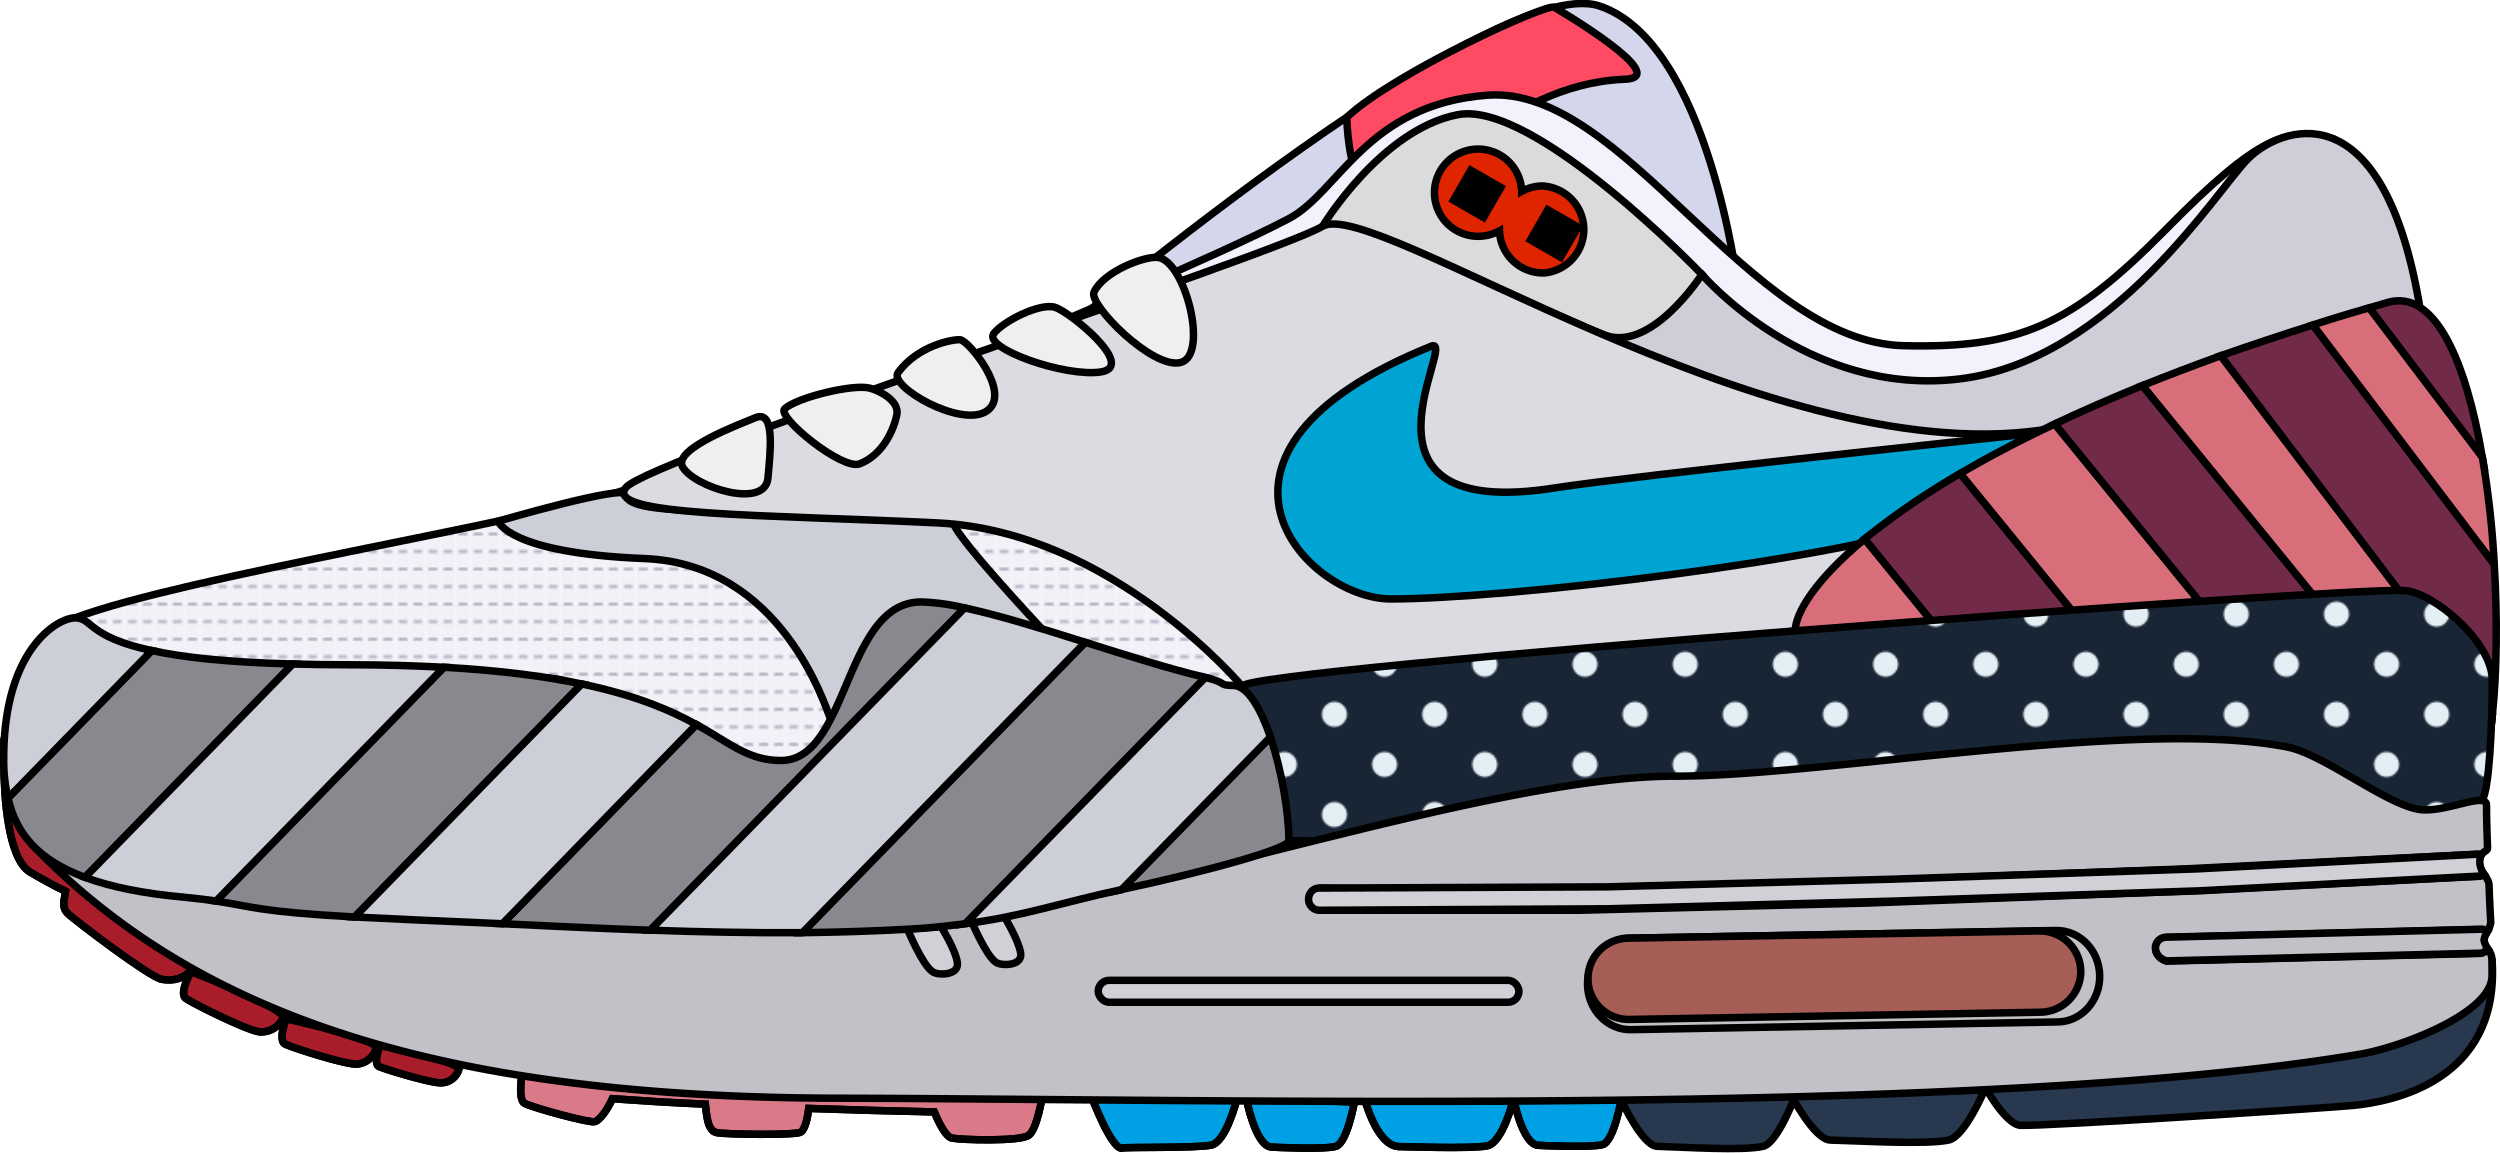 <svg id="Illustration" xmlns="http://www.w3.org/2000/svg" xmlns:xlink="http://www.w3.org/1999/xlink" width="1003" height="462.4" viewBox="0 0 1003 462.4"><defs><style>.cls-1,.cls-11,.cls-4{fill:none;}.cls-2{fill:#e4eef5;}.cls-3{fill:#182534;}.cls-4{stroke:#babac9;stroke-width:2px;}.cls-11,.cls-12,.cls-13,.cls-14,.cls-15,.cls-16,.cls-17,.cls-18,.cls-19,.cls-20,.cls-21,.cls-22,.cls-23,.cls-24,.cls-25,.cls-26,.cls-27,.cls-28,.cls-29,.cls-4,.cls-7,.cls-8,.cls-9{stroke-miterlimit:10;}.cls-5{fill:#f2f1f8;}.cls-6,.cls-7{fill:#a91d2a;}.cls-11,.cls-12,.cls-13,.cls-14,.cls-15,.cls-16,.cls-17,.cls-18,.cls-19,.cls-20,.cls-21,.cls-22,.cls-23,.cls-24,.cls-25,.cls-26,.cls-27,.cls-28,.cls-29,.cls-7,.cls-8,.cls-9{stroke:#000;stroke-width:3px;}.cls-8{fill:#da7a89;}.cls-9{fill:#00a1e4;}.cls-10{fill:#27384f;}.cls-12{fill:#d4d7ec;}.cls-13{fill:#ff4a64;}.cls-14{fill:url(#New_Pattern_3);}.cls-15{fill:#df2500;}.cls-16{fill:#f2f2fd;}.cls-17{fill:#d0cdd9;}.cls-18{fill:#cccfd7;}.cls-19{fill:#dadbdd;}.cls-20{fill:#dbdce2;}.cls-21{fill:#00a4d3;}.cls-22{fill:#d86e7a;}.cls-23{fill:#722a49;}.cls-24{fill:url(#New_Pattern);}.cls-25{fill:#c2c1c8;}.cls-26{fill:#d1d0d7;}.cls-27{fill:#a65e57;}.cls-28{fill:#88898f;}.cls-29{fill:#efeef1;}</style><pattern id="New_Pattern_3" data-name="New Pattern 3" width="18" height="21" patternTransform="translate(7 13.2) scale(0.67)" patternUnits="userSpaceOnUse" viewBox="0 0 18 21"><rect class="cls-1" width="18" height="21"/><line class="cls-4" x1="15.6" y1="21" x2="20.6" y2="21"/><line class="cls-4" x1="6.6" y1="21" x2="11.6" y2="21"/><line class="cls-4" x1="-2.4" y1="21" x2="2.6" y2="21"/><rect class="cls-5" x="13.5" width="9" height="21"/><line class="cls-4" x1="15.6" y1="10.5" x2="20.6" y2="10.5"/><line class="cls-4" x1="15.6" x2="20.6"/><line class="cls-4" x1="15.6" y1="21" x2="20.6" y2="21"/><rect class="cls-5" x="4.5" width="9" height="21"/><line class="cls-4" x1="6.6" y1="10.5" x2="11.6" y2="10.5"/><line class="cls-4" x1="6.6" x2="11.6"/><line class="cls-4" x1="6.6" y1="21" x2="11.6" y2="21"/><rect class="cls-5" x="-4.5" width="9" height="21"/><line class="cls-4" x1="-2.4" y1="10.5" x2="2.6" y2="10.5"/><line class="cls-4" x1="-2.4" x2="2.6"/><line class="cls-4" x1="-2.4" y1="21" x2="2.6" y2="21"/><line class="cls-4" x1="15.6" x2="20.6"/><line class="cls-4" x1="6.6" x2="11.6"/><line class="cls-4" x1="-2.4" x2="2.6"/></pattern><pattern id="New_Pattern" data-name="New Pattern" width="60" height="60" patternTransform="translate(11 9.2) scale(0.67)" patternUnits="userSpaceOnUse" viewBox="0 0 60 60"><rect class="cls-1" width="60" height="60"/><rect class="cls-2" width="60" height="60"/><path class="cls-3" d="M52.5,60H7.5A7.6,7.6,0,0,0,0,52.5V7.5A7.6,7.6,0,0,0,7.5,0h45A7.6,7.6,0,0,0,60,7.5v45A7.6,7.6,0,0,0,52.5,60Zm-15-30A7.5,7.5,0,1,0,30,37.5,7.6,7.6,0,0,0,37.5,30Z"/></pattern></defs><title>Parra AM1 Illustration</title><g id="Out_sole" data-name="Out sole"><path class="cls-6" d="M537.4,694.5c-2.8,3.4-7,4.8-12,3.9s-34.3-23.3-37.4-26.1-1.6-5.7-1.2-9.2c-4-1.9-9.5-4.9-14.2-7.7-9.1-5.4-10.5-31.5-10.5-42.7l3,11.5s14.1,21,22.9,33.5C492.2,660.4,540,691.3,537.4,694.5Z" transform="translate(-460.5 -305.5)"/><path class="cls-6" d="M537.2,695.3s-5.1,8.7-2.1,10.8,25.7,13.4,29.9,13.4a9.7,9.7,0,0,0,9.1-5.6C575.8,710.3,537.2,695.3,537.2,695.3Z" transform="translate(-460.5 -305.5)"/><path class="cls-6" d="M575.3,714.2s-3.4,8.7-.4,10.2,25.3,8.6,29.1,8a8.9,8.9,0,0,0,7.5-6.4C612.6,722.5,575.3,714.2,575.3,714.2Z" transform="translate(-460.5 -305.5)"/><path class="cls-6" d="M613,724.9s-3,7.3-.4,8.5,22.1,7.1,25.4,6.5a7.5,7.5,0,0,0,6.6-5.4C645.6,731.6,613,724.9,613,724.9Z" transform="translate(-460.5 -305.5)"/><path class="cls-6" d="M878.7,745s-2,13.5-5.5,16-26.6,1.9-30.8,1.1c-2.4-.5-5.2-6-7.1-10.5-15.3-.3-32.7-.8-50.3-1.4-.5,3.7-1.4,8.2-3.2,9.5s-30,1-33.8.2-4-7.4-4.5-11.4c-13.5-.6-26.2-1.4-37.3-2.2-1.9,4.2-4.9,8.5-7,9.2s-25.2-5.7-28.2-7.3-.9-12.8-.9-12.8l10.8.2c33.7-35.6,156.5-22.4,193.1,9.3.1.1.2.1.2.2Z" transform="translate(-460.5 -305.5)"/><path class="cls-6" d="M898.4,745.5s8.3,22,12.5,20.6c1.5-.5,29.7.1,35.6-1.2S956.6,747,956.6,747Z" transform="translate(-460.5 -305.5)"/><path class="cls-6" d="M960.5,746.1s3.6,19.2,10.1,19.6c1.2.1,21.4,1.1,25.9-.3s7.4-17.8,7.4-17.8Z" transform="translate(-460.5 -305.5)"/><path class="cls-6" d="M1007.8,745.8s4.9,19.3,13.8,19.7c1.7,0,29.5,1,35.6-.3s10.3-17.9,10.3-17.9Z" transform="translate(-460.5 -305.5)"/><path class="cls-6" d="M1067.5,745.3s3.6,19.3,10.1,19.7c1.2.1,21.4,1,25.9-.3s7.4-17.9,7.4-17.9Z" transform="translate(-460.5 -305.5)"/><path class="cls-6" d="M1110.9,746.8s8.5,18.4,14.4,18.6c10.6.3,34.5,1.9,42.6,0,5.8-1.4,12.8-20.1,12.8-20.1l-69.8,1.5" transform="translate(-460.5 -305.5)"/><path class="cls-6" d="M1178.8,744.3s9.5,18.4,16,18.6c11.8.3,38.5,1.9,47.5,0,6.5-1.4,14.4-20.1,14.4-20.1l-77.9,1.5" transform="translate(-460.5 -305.5)"/><path class="cls-6" d="M1255.1,738.4s9.5,18.4,16.1,18.6c11.8.3,124.3-7.1,133.5-8,16-1.6,58.2-9.9,55.7-57.3l-205.3,46.7" transform="translate(-460.5 -305.5)"/><path class="cls-7" d="M537.4,694.5c-2.8,3.4-7,4.8-12,3.9s-34.3-23.3-37.4-26.1-1.6-5.7-1.2-9.2c-4-1.9-9.5-4.9-14.2-7.7-9.1-5.4-10.5-31.5-10.5-42.7l3,11.5s14.1,21,22.9,33.5C492.2,660.4,540,691.3,537.4,694.5Z" transform="translate(-460.5 -305.5)"/><path class="cls-7" d="M537.2,695.3s-5.1,8.7-2.1,10.8,25.7,13.4,29.9,13.4a9.7,9.7,0,0,0,9.1-5.6C575.8,710.3,537.2,695.3,537.2,695.3Z" transform="translate(-460.5 -305.5)"/><path class="cls-7" d="M575.3,714.2s-3.4,8.7-.4,10.2,25.3,8.6,29.1,8a8.9,8.9,0,0,0,7.5-6.4C612.6,722.5,575.3,714.2,575.3,714.2Z" transform="translate(-460.5 -305.5)"/><path class="cls-7" d="M613,724.9s-3,7.3-.4,8.5,22.1,7.1,25.4,6.5a7.5,7.5,0,0,0,6.6-5.4C645.6,731.6,613,724.9,613,724.9Z" transform="translate(-460.5 -305.5)"/><path class="cls-8" d="M878.7,745s-2,13.5-5.5,16-26.6,1.9-30.8,1.1c-2.4-.5-5.2-6-7.1-10.5-15.3-.3-32.7-.8-50.3-1.4-.5,3.7-1.4,8.2-3.2,9.5s-30,1-33.8.2-4-7.4-4.5-11.4c-13.5-.6-26.2-1.4-37.3-2.2-1.9,4.2-4.9,8.5-7,9.2s-25.2-5.7-28.2-7.3-.9-12.8-.9-12.8l10.8.2c33.7-35.6,156.5-22.4,193.1,9.3.1.1.2.1.2.2Z" transform="translate(-460.5 -305.5)"/><path class="cls-9" d="M898.4,745.5s8.3,22,12.5,20.6c1.5-.5,29.7.1,35.6-1.2S956.6,747,956.6,747Z" transform="translate(-460.5 -305.5)"/><path class="cls-9" d="M960.5,746.1s3.6,19.2,10.1,19.6c1.2.1,21.4,1.1,25.9-.3s7.4-17.8,7.4-17.8Z" transform="translate(-460.5 -305.5)"/><path class="cls-9" d="M1007.8,745.8s4.9,19.3,13.8,19.7c1.7,0,29.5,1,35.6-.3s10.3-17.9,10.3-17.9Z" transform="translate(-460.5 -305.5)"/><path class="cls-9" d="M1067.5,745.3s3.6,19.3,10.1,19.7c1.2.1,21.4,1,25.9-.3s7.4-17.9,7.4-17.9Z" transform="translate(-460.5 -305.5)"/><path class="cls-10" d="M1110.9,746.8s8.5,18.4,14.4,18.6c10.6.3,34.5,1.9,42.6,0,5.8-1.4,12.8-20.1,12.8-20.1l-69.8,1.5" transform="translate(-460.5 -305.5)"/><path class="cls-10" d="M1178.8,744.3s9.5,18.4,16,18.6c11.8.3,38.5,1.9,47.5,0,6.5-1.4,14.4-20.1,14.4-20.1l-77.9,1.5" transform="translate(-460.5 -305.5)"/><path class="cls-10" d="M1255.1,738.4s9.5,18.4,16.1,18.6c11.8.3,124.3-7.1,133.5-8,16-1.6,58.2-9.9,55.7-57.3l-205.3,46.7" transform="translate(-460.5 -305.5)"/><path class="cls-11" d="M537.4,694.5c-2.8,3.4-7,4.8-12,3.9s-34.3-23.3-37.4-26.1-1.6-5.7-1.2-9.2c-4-1.9-9.5-4.9-14.2-7.7-9.1-5.4-10.5-31.5-10.5-42.7l3,11.5s14.1,21,22.9,33.5C492.2,660.4,540,691.3,537.4,694.5Z" transform="translate(-460.5 -305.5)"/><path class="cls-11" d="M537.2,695.3s-5.1,8.7-2.1,10.8,25.7,13.4,29.9,13.4a9.7,9.7,0,0,0,9.1-5.6C575.8,710.3,537.2,695.3,537.2,695.3Z" transform="translate(-460.5 -305.5)"/><path class="cls-11" d="M575.3,714.2s-3.4,8.7-.4,10.2,25.3,8.6,29.1,8a8.9,8.9,0,0,0,7.5-6.4C612.6,722.5,575.3,714.2,575.3,714.2Z" transform="translate(-460.5 -305.5)"/><path class="cls-11" d="M613,724.9s-3,7.3-.4,8.5,22.1,7.1,25.4,6.5a7.5,7.5,0,0,0,6.6-5.4C645.6,731.6,613,724.9,613,724.9Z" transform="translate(-460.5 -305.5)"/><path class="cls-11" d="M878.7,745s-2,13.5-5.5,16-26.6,1.9-30.8,1.1c-2.4-.5-5.2-6-7.1-10.5-15.3-.3-32.7-.8-50.3-1.4-.5,3.7-1.4,8.2-3.2,9.5s-30,1-33.8.2-4-7.4-4.5-11.4c-13.5-.6-26.2-1.4-37.3-2.2-1.9,4.2-4.9,8.5-7,9.2s-25.2-5.7-28.2-7.3-.9-12.8-.9-12.8l10.8.2c33.7-35.6,156.5-22.4,193.1,9.3.1.1.2.1.2.2Z" transform="translate(-460.5 -305.5)"/><path class="cls-11" d="M898.4,745.5s8.3,22,12.5,20.6c1.5-.5,29.7.1,35.6-1.2S956.6,747,956.6,747Z" transform="translate(-460.5 -305.5)"/><path class="cls-11" d="M960.5,746.1s3.6,19.2,10.1,19.6c1.2.1,21.4,1.1,25.9-.3s7.4-17.8,7.4-17.8Z" transform="translate(-460.5 -305.5)"/><path class="cls-11" d="M1007.8,745.8s4.9,19.3,13.8,19.7c1.7,0,29.5,1,35.6-.3s10.3-17.9,10.3-17.9Z" transform="translate(-460.5 -305.5)"/><path class="cls-11" d="M1067.5,745.3s3.6,19.3,10.1,19.7c1.2.1,21.4,1,25.9-.3s7.4-17.9,7.4-17.9Z" transform="translate(-460.5 -305.5)"/><path class="cls-11" d="M1110.9,746.8s8.5,18.4,14.4,18.6c10.6.3,34.5,1.9,42.6,0,5.8-1.4,12.8-20.1,12.8-20.1l-69.8,1.5" transform="translate(-460.5 -305.5)"/><path class="cls-11" d="M1178.8,744.3s9.5,18.4,16,18.6c11.8.3,38.5,1.9,47.5,0,6.5-1.4,14.4-20.1,14.4-20.1l-77.9,1.5" transform="translate(-460.5 -305.5)"/><path class="cls-11" d="M1255.1,738.4s9.5,18.4,16.1,18.6c11.8.3,124.3-7.1,133.5-8,16-1.6,58.2-9.9,55.7-57.3l-205.3,46.7" transform="translate(-460.5 -305.5)"/></g><g id="Tongue"><path class="cls-12" d="M1157.9,421.7s-11.7-99.1-55.7-113.8-223.9,138-223.9,138Z" transform="translate(-460.5 -305.5)"/><path class="cls-13" d="M1000.8,352.6s.6,22.9,6.7,25.1c26.5,9.5,54.3-38.5,104.9-40.4,20-.7-28.2-28.8-28.2-28.8C1082.4,306,1019.4,334.9,1000.8,352.6Z" transform="translate(-460.5 -305.5)"/></g><g id="Toebox"><path class="cls-14" d="M490.6,553.4s-16.9,2.1,23.2,15.9,158.9,4.4,173.1,9.3c20.1,6.9,41.3,4.5,68.1,32.1s53.6-27.6,53.6-41.4c0-6.9,13.4-20.7,20.1-20.7s123.6,52.5,134,41.4c16.1-17.2-82.3-78.3-127.3-76-29.3,1.6-75.2-28-124-12C670.9,515.4,535.1,536.7,490.6,553.4Z" transform="translate(-460.5 -305.5)"/></g><g id="Heel"><path class="cls-15" d="M1143.3,415.6" transform="translate(-460.5 -305.5)"/><path class="cls-16" d="M873.1,440s76.7-32.1,104.5-46.8c20.1-10.6,31.3-45.9,79.6-49.5,54.8-4.2,105,99.2,167.3,100.5,45.7,1,66.5-7.6,104.9-46.6s49-40.7,66.9-36.5c14.9,3.4-66.9,149.4-66.9,149.4L873.1,440h0" transform="translate(-460.5 -305.5)"/><path class="cls-17" d="M1143.3,415.6s42.3,49.5,103.6,41.9,103.3-76.2,115.6-88.4,53.1-29.1,68.4,57.1-246,71.6-246,71.6L1087.5,441Z" transform="translate(-460.5 -305.5)"/></g><g id="Toebox_detail" data-name="Toebox detail"><path class="cls-18" d="M660.4,514.6s3.7,12.8,58.7,15,72.6,59.5,74.6,64.4,105.6-14.1,105.6-14.1-53.6-55.8-56.2-64.3-52.5-7.3-52.5-7.3-79.9,6.6-78.7-4.3C712.3,499.4,660.4,514.6,660.4,514.6Z" transform="translate(-460.5 -305.5)"/></g><g id="Upper_Eyelets" data-name="Upper/Eyelets"><path class="cls-19" d="M991.1,396.3c1.8-6.7,96.3,37.3,113.1,43.6,18.9,7.2,39.1-24.3,39.1-24.3s-67.1-70-97.9-64.1S991.1,396.3,991.1,396.3Z" transform="translate(-460.5 -305.5)"/></g><g id="Eyelets"><path class="cls-15" d="M1080.2,415a17.5,17.5,0,0,1-18.1-16.9h0a18,18,0,0,1-8,2.2,17.5,17.5,0,1,1,16.9-18h0a17.7,17.7,0,0,1,8-2.2,17.5,17.5,0,0,1,1.2,34.9Z" transform="translate(-460.5 -305.5)"/><rect x="1044.7" y="374.8" width="16.9" height="16.88" transform="translate(-127.8 -780.7) rotate(30)"/><rect x="1071.3" y="389.1" width="16.9" height="16.88" transform="matrix(0.87, 0.5, -0.5, 0.87, -117.08, -792.05)"/></g><g id="Upper"><path class="cls-20" d="M958.9,580.9s-52.1-62.2-122.1-65.6-134.3-2.7-125.2-14.2,258.9-92.7,279.5-104.8,176,97.5,288,81.8c29.5-4.1-84.2,84.2-84.2,84.2Z" transform="translate(-460.5 -305.5)"/></g><g id="Swoosh"><path class="cls-21" d="M1034.7,444.4c11.5-4.6-39.1,71,49.9,56.8,28.3-4.5,192.6-21.9,192.6-21.9s-15.2,27.7-34.1,34.6c-44,16.2-178.1,31.9-224.6,31.9C984.3,545.8,929,487,1034.7,444.4Z" transform="translate(-460.5 -305.5)"/></g><g id="Heelcup"><path class="cls-22" d="M1246.9,495.5l109.3,134.2a556.7,556.7,0,0,0,55.7,1.7l-127-155.8C1270.6,482.3,1257.9,489,1246.9,495.5Z" transform="translate(-460.5 -305.5)"/><path class="cls-22" d="M1320,460.2l132.8,163.1c3.6-5.3,6.2-16.6,7.7-31.3l-109-143.8Q1334.9,454.2,1320,460.2Z" transform="translate(-460.5 -305.5)"/><path class="cls-22" d="M1180.7,558.9c0,31.2,50.9,51.1,108.7,62l-80.8-99.2C1188.8,538.2,1180.7,551.4,1180.7,558.9Z" transform="translate(-460.5 -305.5)"/><path class="cls-22" d="M1456.4,488.8,1411.1,429c-7.8,2.2-15.4,4.5-22.7,6.9l72.8,96.1A370.6,370.6,0,0,0,1456.4,488.8Z" transform="translate(-460.5 -305.5)"/><path class="cls-23" d="M1208.6,521.7l80.8,99.2a627.4,627.4,0,0,0,66.8,8.8L1246.9,495.5A300.5,300.5,0,0,0,1208.6,521.7Z" transform="translate(-460.5 -305.5)"/><path class="cls-23" d="M1284.9,475.6l127,155.8c21-.5,35.9-2.8,39.6-6.4a7.6,7.6,0,0,0,1.3-1.7L1320,460.2C1307.3,465.4,1295.6,470.5,1284.9,475.6Z" transform="translate(-460.5 -305.5)"/><path class="cls-23" d="M1461.2,532l-72.8-96.1q-19.5,6.2-36.9,12.3l109,143.8C1462.2,575.1,1462.5,553.7,1461.2,532Z" transform="translate(-460.5 -305.5)"/><path class="cls-23" d="M1418.5,426.8l-7.4,2.2,45.3,59.8C1449.9,450.9,1437.6,421.4,1418.5,426.8Z" transform="translate(-460.5 -305.5)"/></g><g id="Dots"><path class="cls-24" d="M958.9,580.9c-2.6-7.1,444.3-40,466.3-38.5,11.6.8,35.2,20.6,35.2,36,0,18.3-1.2,43.9-4.1,48.3-13.1,19.6-469.9,16.1-478.7,16.1C977.6,642.8,968.7,607.4,958.9,580.9Z" transform="translate(-460.5 -305.5)"/></g><g id="Mid_sole" data-name="Mid sole"><path class="cls-25" d="M1460.2,689.7c.1,2.6.1,5,.1,7.2,0,15.4-37.7,29-52.8,31.5-150.8,25.6-458.3,18-611.3,17.7-157.5-.4-256-32.5-322.3-101.2-4.6-4.7,39.4,15.6,64.3,20.1,61.6,11.1,158.5,11.2,284.4,10.6,72.3-.4,230-58.7,309.7-58.7,61.5,0,185.4-23.5,245.8-11.7,14.2,2.7,38,21.9,52.1,24.9,10.3,2.2,27.9-7.4,27.9-1.5s.2,10.9.4,17.1c0,1.2-1.5,1.3-2.5,2.7l-1.3-.2L1337,654.1l-126.8,4.8L1090,663.5l-99.1-1.7a4.4,4.4,0,0,0-4.4,4.4,4.5,4.5,0,0,0,4.4,4.5h103.2l116.1-2.9,127.5-4.8,117-5.9a4.1,4.1,0,0,0,2.4-.8c1,1.4,1.9,2.6,2,4.2.2,5.5.4,9.8.7,15.1a10.6,10.6,0,0,1-1.3,3.6,4.4,4.4,0,0,0-2.5-.8l-126.3,3.2a4.8,4.8,0,0,0-3.1,1.2,4.4,4.4,0,0,0-1.3,3.2c0,2.4,2,4.4,4.4,5.1l126.3-3.1a8.1,8.1,0,0,0,2.7-1.6A6.7,6.7,0,0,1,1460.2,689.7Z" transform="translate(-460.5 -305.5)"/><path class="cls-25" d="M1458.7,686.3a8.1,8.1,0,0,1-2.7,1.6L1329.7,691c-2.4-.7-4.4-2.7-4.4-5.1a4.4,4.4,0,0,1,1.3-3.2,4.8,4.8,0,0,1,3.1-1.2l126.3-3.2a4.4,4.4,0,0,1,2.5.8,9.2,9.2,0,0,0-1.4,3.6A9.5,9.5,0,0,0,1458.7,686.3Z" transform="translate(-460.5 -305.5)"/><path class="cls-26" d="M1457.1,656.2a3.6,3.6,0,0,1-2.3.8l-112,5.9L1220.6,667l-115.1,3.1-115.8.6a4.4,4.4,0,0,1-4.2-4.5,4.8,4.8,0,0,1,1.2-3.1,4.2,4.2,0,0,1,3-1.3l115.8-.5,115.1-3.1,121.5-4.1,112.7-5.9,1.3.2a5.8,5.8,0,0,0-.7,3A8.6,8.6,0,0,0,1457.1,656.2Z" transform="translate(-460.5 -305.5)"/><path class="cls-26" d="M824.6,678.3s5.9,14.4,10.1,17.1c2.2,1.5,10.6,1.5,9.9-3.7s-6.6-14.5-6.6-14.5l-13.4,1.1h0" transform="translate(-460.5 -305.5)"/><path class="cls-26" d="M850,674.5s6,14.4,10.1,17.1c2.2,1.5,10.7,1.5,9.9-3.7s-6.5-14.5-6.5-14.5L850,674.5h0" transform="translate(-460.5 -305.5)"/><rect class="cls-26" x="440.6" y="393.3" width="168.8" height="8.81" rx="4.4" ry="4.4"/><path class="cls-25" d="M1302.9,696.9c.2,10.1-7.4,18.5-16.8,18.6l-171.2,3.1c-9.5.2-17.3-7.9-17.5-18s7.4-18.5,16.8-18.7l171.2-3.1C1294.9,678.7,1302.7,686.7,1302.9,696.9Z" transform="translate(-460.5 -305.5)"/><path class="cls-27" d="M1295.3,695a16.4,16.4,0,0,1-16.2,16.6l-164.9,2.9a16.3,16.3,0,1,1-.6-32.6l164.9-2.9A16.4,16.4,0,0,1,1295.3,695Z" transform="translate(-460.5 -305.5)"/></g><g id="Toe_Guard" data-name="Toe Guard"><path class="cls-28" d="M521.4,566.5l-57.7,59.2c3.3,14.5,12.4,25,30.9,31.8L578,571.9C550.9,571.2,533.2,569.1,521.4,566.5Z" transform="translate(-460.5 -305.5)"/><path class="cls-28" d="M895.9,563.2,782.4,679.7c14.2-.2,28.4-.6,42.2-1.4,6.8-.3,14.6-1.1,23.2-2.2l96.3-98.8C929.8,573.9,912.8,568.5,895.9,563.2Z" transform="translate(-460.5 -305.5)"/><path class="cls-28" d="M830.1,547c-30.9,0-29,63.6-56.2,63.6-13.1,0-19.9-6.6-34-14.4l-77.8,79.9c18.8.9,38.8,1.9,59.3,2.6L847.5,549.4A86.1,86.1,0,0,0,830.1,547Z" transform="translate(-460.5 -305.5)"/><path class="cls-28" d="M638.6,573.2,547.2,667c14.4,2.2,17.4,4.3,55.6,6.4l91.1-93.5C679.5,576.9,661.5,574.5,638.6,573.2Z" transform="translate(-460.5 -305.5)"/><path class="cls-28" d="M977.6,642.8c0-11.2-2.9-28.2-7.4-41.6l-59.7,61.2C947.1,654.5,977.6,645.9,977.6,642.8Z" transform="translate(-460.5 -305.5)"/><path class="cls-18" d="M490.6,553.4c-6.9,0-28.6,12.4-28.6,56.4a65.7,65.7,0,0,0,1.7,15.9l57.7-59.2C495.6,561,497.7,553.4,490.6,553.4Z" transform="translate(-460.5 -305.5)"/><path class="cls-18" d="M600,572.2c-8,0-15.3-.1-22-.3l-83.4,85.6c10.2,3.8,23.4,6.5,40.1,8,5.1.5,9.1,1,12.5,1.5l91.4-93.8C627.1,572.6,614.2,572.2,600,572.2Z" transform="translate(-460.5 -305.5)"/><path class="cls-18" d="M693.9,579.9l-91.1,93.5,25.1,1.2,34.2,1.5,77.8-79.9C729.9,590.7,716.2,584.6,693.9,579.9Z" transform="translate(-460.5 -305.5)"/><path class="cls-18" d="M847.5,549.4,721.4,678.7c20.1.7,40.6,1.1,61,1L895.9,563.2C878.5,557.7,861.2,552.3,847.5,549.4Z" transform="translate(-460.5 -305.5)"/><path class="cls-18" d="M955.2,580.5c-6,0-1.9-1-11.1-3.2l-96.3,98.8c22.7-2.9,38.1-8.4,62.7-13.7l59.7-61.2C966.2,589.5,960.9,580.5,955.2,580.5Z" transform="translate(-460.5 -305.5)"/></g><g id="Laces"><path class="cls-29" d="M734.3,492.7c4.3,8.1,33.2,17.4,34.3,4.6.9-10.2,3.1-27.7-5.1-24.2C757.6,475.6,730.6,485.5,734.3,492.7Z" transform="translate(-460.5 -305.5)"/><path class="cls-29" d="M775.3,469.5c-3.4,3.2,23.1,24.8,30.1,22.1,9.5-3.7,13.7-13.9,14.9-19.6s-7-9.8-10.9-10.8C802.5,459.5,780.2,465,775.3,469.5Z" transform="translate(-460.5 -305.5)"/><path class="cls-29" d="M820.8,455c-4,5.4,25.3,22.4,35.6,15.4S849,442,845.7,441.8,828.6,444.3,820.8,455Z" transform="translate(-460.5 -305.5)"/><path class="cls-29" d="M859.2,439.3c-4.5,6,28.9,17.7,43.1,15.4s-12.5-24-18.5-25.9S863.1,434.3,859.2,439.3Z" transform="translate(-460.5 -305.5)"/><path class="cls-29" d="M899.4,422.7c-2.3,4.9,23.7,31.3,34.9,28.2s1.7-40.7-9.2-42.1C920,408.1,903.3,414.3,899.4,422.7Z" transform="translate(-460.5 -305.5)"/></g></svg>